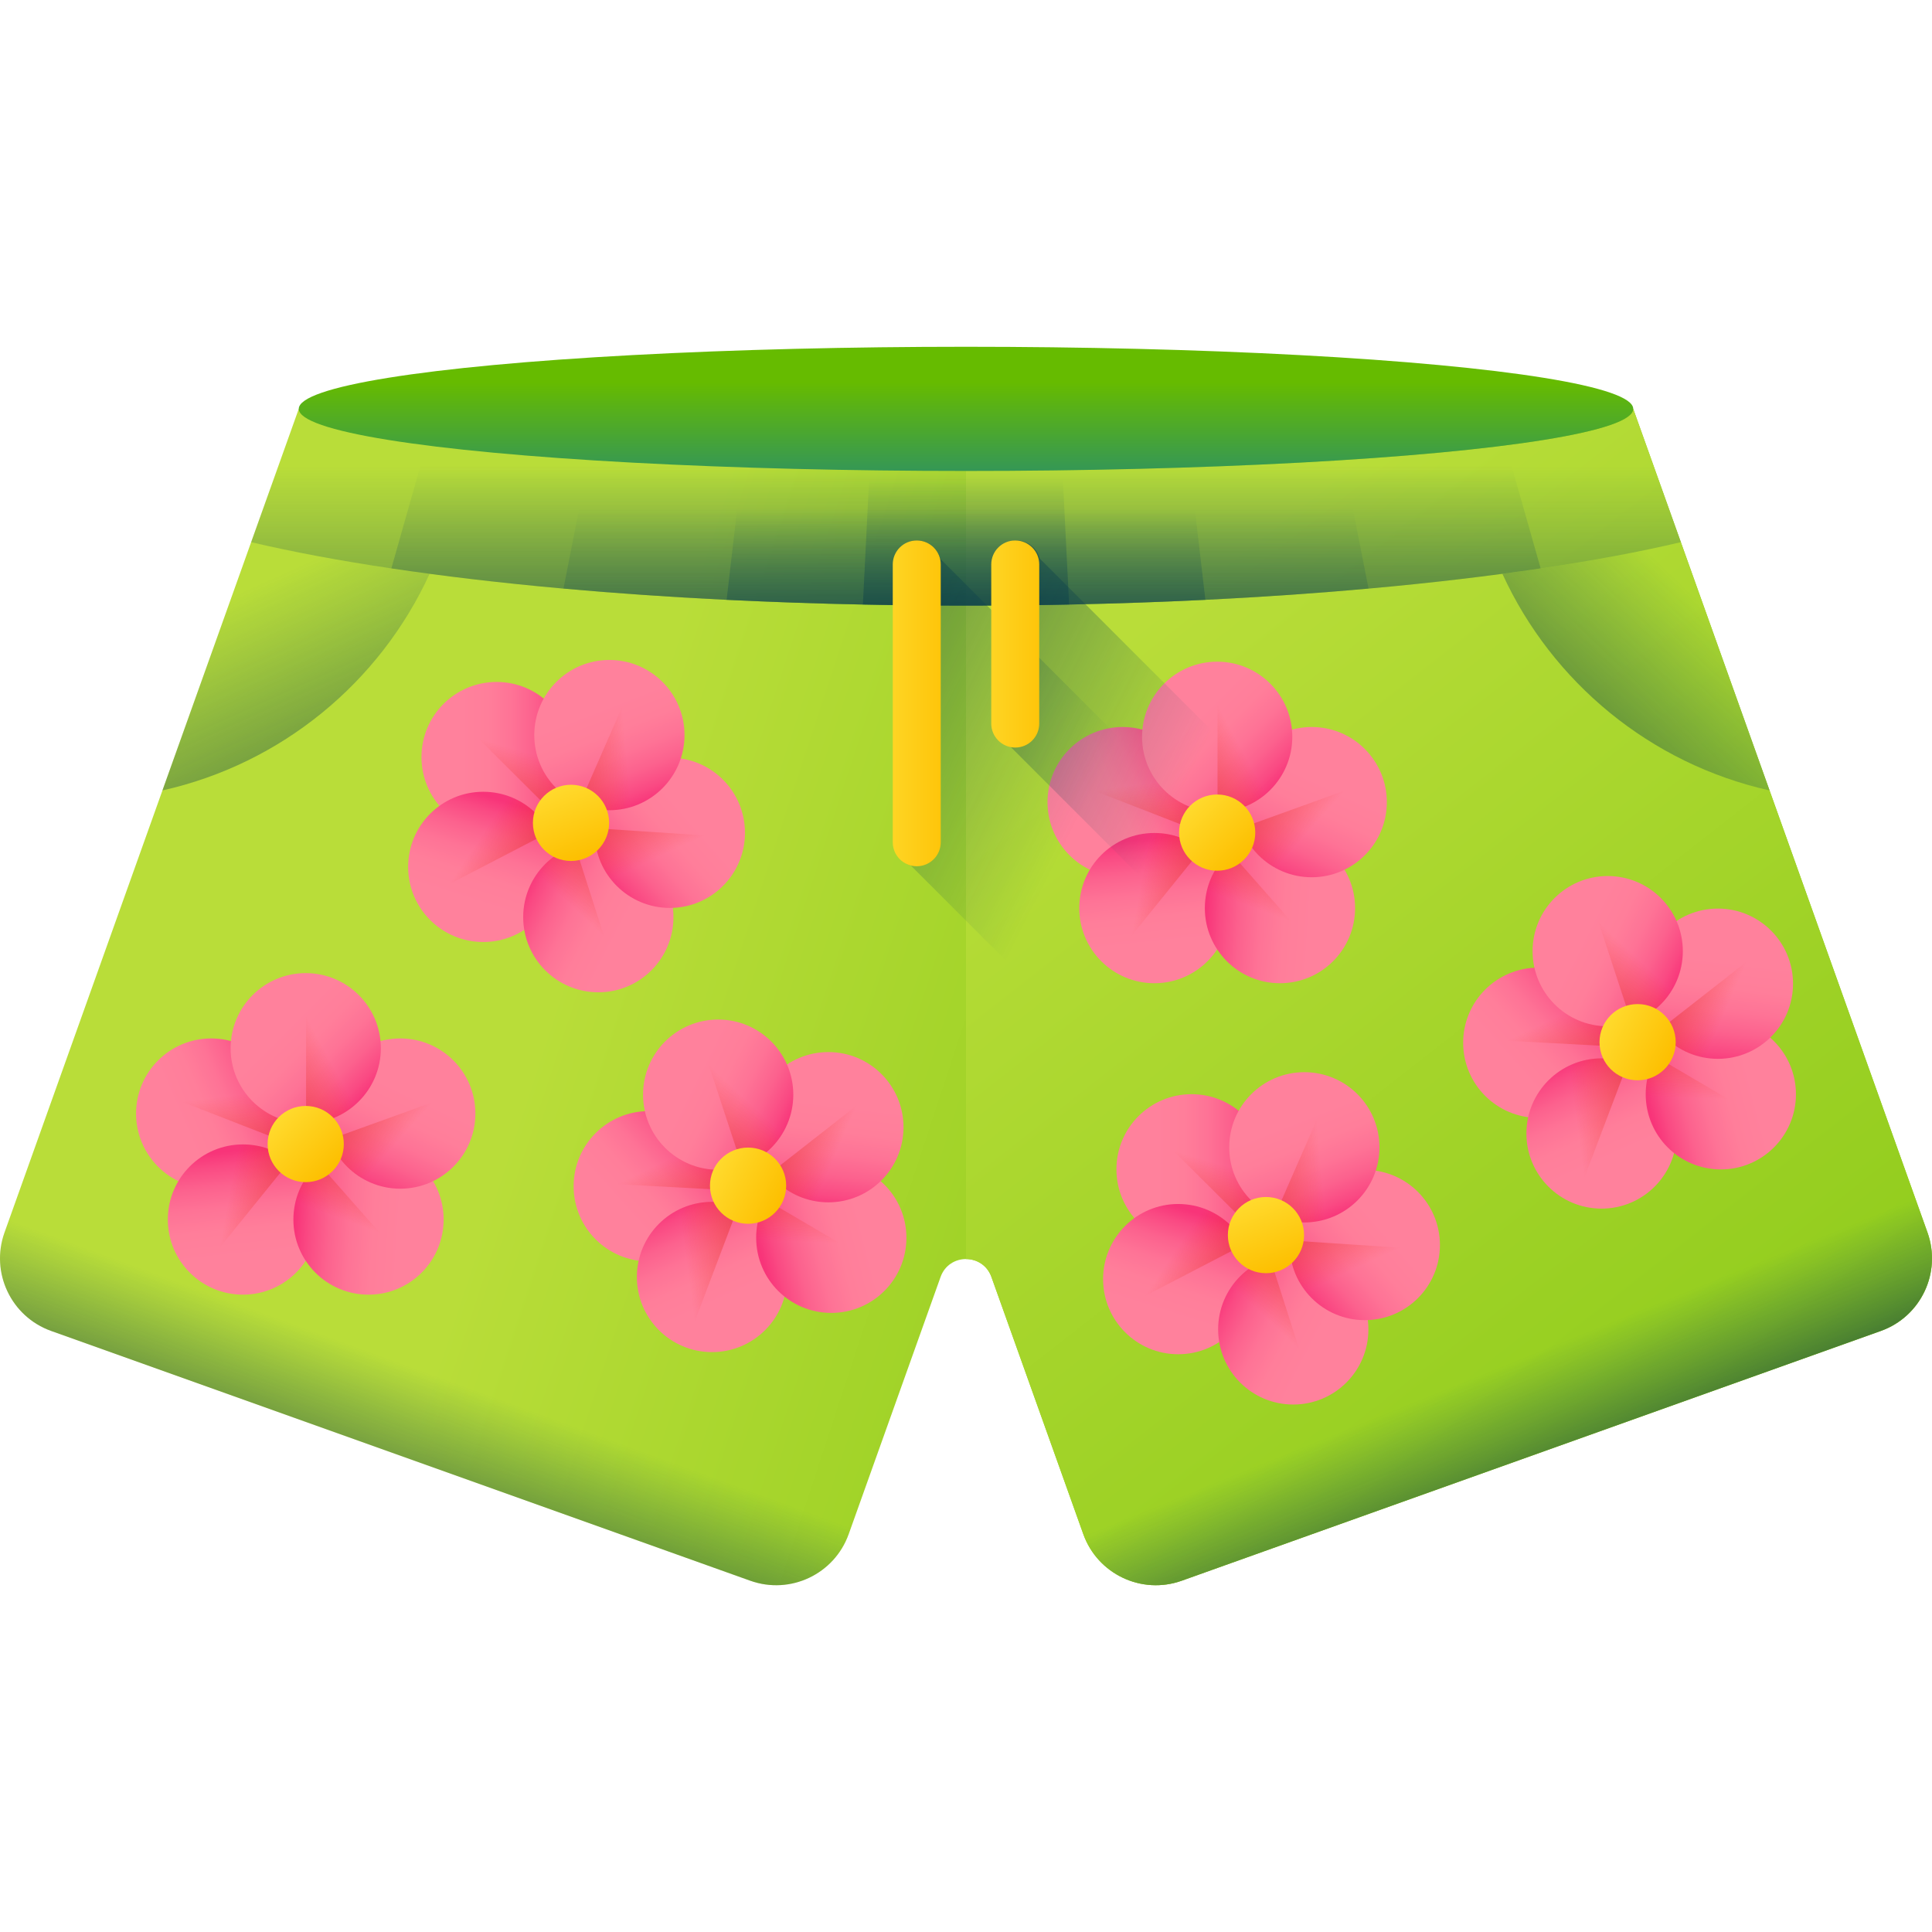 <svg id="Capa_1" enable-background="new 0 0 510 510" height="512" viewBox="0 0 510 510" width="512" xmlns="http://www.w3.org/2000/svg" xmlns:xlink="http://www.w3.org/1999/xlink"><linearGradient id="lg1"><stop offset="0" stop-color="#b9dd39"/><stop offset="1" stop-color="#90cc1c"/></linearGradient><linearGradient id="SVGID_1_" gradientUnits="userSpaceOnUse" x1="162.235" x2="362.901" xlink:href="#lg1" y1="212.493" y2="278.493"/><linearGradient id="SVGID_2_" gradientUnits="userSpaceOnUse" x1="290.947" x2="460.557" xlink:href="#lg1" y1="171.009" y2="387.504"/><linearGradient id="lg2"><stop offset="0" stop-color="#07485e" stop-opacity="0"/><stop offset=".388" stop-color="#05394a" stop-opacity=".388"/><stop offset="1" stop-color="#03232e"/></linearGradient><linearGradient id="SVGID_3_" gradientUnits="userSpaceOnUse" x1="255" x2="255" xlink:href="#lg2" y1="123.044" y2="226.378"/><linearGradient id="SVGID_4_" gradientUnits="userSpaceOnUse" x1="255" x2="255" xlink:href="#lg2" y1="122.667" y2="253.333"/><linearGradient id="SVGID_5_" gradientUnits="userSpaceOnUse" x1="255" x2="255" xlink:href="#lg2" y1="134.167" y2="245.502"/><linearGradient id="SVGID_6_" gradientUnits="userSpaceOnUse" x1="255" x2="255" xlink:href="#lg2" y1="134.667" y2="209.502"/><linearGradient id="SVGID_7_" gradientUnits="userSpaceOnUse" x1="255" x2="255" xlink:href="#lg2" y1="126.333" y2="206.525"/><linearGradient id="SVGID_8_" gradientUnits="userSpaceOnUse" x1="450.532" x2="380.819" xlink:href="#lg2" y1="160.582" y2="233.327"/><linearGradient id="SVGID_9_" gradientUnits="userSpaceOnUse" x1="66.785" x2="114.72" xlink:href="#lg2" y1="154.886" y2="261.178"/><linearGradient id="SVGID_10_" gradientUnits="userSpaceOnUse" x1="113.435" x2="91.612" xlink:href="#lg2" y1="362.632" y2="422.36"/><linearGradient id="SVGID_11_" gradientUnits="userSpaceOnUse" x1="396.194" x2="417.35" xlink:href="#lg2" y1="360.788" y2="412.973"/><linearGradient id="SVGID_12_" gradientUnits="userSpaceOnUse" x1="255" x2="255" y1="101" y2="144"><stop offset="0" stop-color="#6b0"/><stop offset="1" stop-color="#0b799d"/></linearGradient><linearGradient id="lg3"><stop offset="0" stop-color="#ff819c"/><stop offset=".259" stop-color="#ff7e9a"/><stop offset=".476" stop-color="#fe7396"/><stop offset=".676" stop-color="#fc628e"/><stop offset=".867" stop-color="#fa4a83"/><stop offset="1" stop-color="#f83479"/></linearGradient><linearGradient id="SVGID_13_" gradientTransform="matrix(.363 -.932 .932 .363 2890.745 -742.89)" gradientUnits="userSpaceOnUse" x1="-2000.481" x2="-1980.598" xlink:href="#lg3" y1="-2270.886" y2="-2251.003"/><linearGradient id="lg4"><stop offset="0" stop-color="#f82814" stop-opacity="0"/><stop offset="1" stop-color="#c0272d"/></linearGradient><linearGradient id="SVGID_14_" gradientTransform="matrix(.363 -.932 .932 .363 2890.745 -742.89)" gradientUnits="userSpaceOnUse" x1="-1990.802" x2="-2017.722" xlink:href="#lg4" y1="-2266.319" y2="-2251.661"/><linearGradient id="SVGID_15_" gradientTransform="matrix(-.778 -.629 .629 -.778 3161.706 -3755.254)" gradientUnits="userSpaceOnUse" x1="-160.574" x2="-140.691" xlink:href="#lg3" y1="-5123.5" y2="-5103.617"/><linearGradient id="SVGID_16_" gradientTransform="matrix(-.778 -.629 .629 -.778 3161.706 -3755.254)" gradientUnits="userSpaceOnUse" x1="-150.895" x2="-177.815" xlink:href="#lg4" y1="-5118.933" y2="-5104.275"/><linearGradient id="SVGID_17_" gradientTransform="matrix(-.75 .661 -.661 -.75 94.633 -4909.405)" gradientUnits="userSpaceOnUse" x1="3450.592" x2="3470.474" xlink:href="#lg3" y1="-3932.615" y2="-3912.732"/><linearGradient id="SVGID_18_" gradientTransform="matrix(-.75 .661 -.661 -.75 94.633 -4909.405)" gradientUnits="userSpaceOnUse" x1="3460.271" x2="3433.351" xlink:href="#lg4" y1="-3928.048" y2="-3913.391"/><linearGradient id="SVGID_19_" gradientTransform="matrix(.339 .941 -.941 .339 -1684.684 -2572.267)" gradientUnits="userSpaceOnUse" x1="3298.234" x2="3318.117" xlink:href="#lg3" y1="-716.897" y2="-697.014"/><linearGradient id="SVGID_20_" gradientTransform="matrix(.339 .941 -.941 .339 -1684.684 -2572.267)" gradientUnits="userSpaceOnUse" x1="3307.914" x2="3280.994" xlink:href="#lg4" y1="-712.33" y2="-697.673"/><linearGradient id="SVGID_21_" gradientUnits="userSpaceOnUse" x1="75.243" x2="95.126" xlink:href="#lg3" y1="271.248" y2="291.131"/><linearGradient id="SVGID_22_" gradientUnits="userSpaceOnUse" x1="84.922" x2="58.002" xlink:href="#lg4" y1="275.815" y2="290.472"/><linearGradient id="lg5"><stop offset="0" stop-color="#ffda2d"/><stop offset="1" stop-color="#fdbf00"/></linearGradient><linearGradient id="SVGID_23_" gradientUnits="userSpaceOnUse" x1="73.591" x2="87.816" xlink:href="#lg5" y1="294.887" y2="309.113"/><linearGradient id="SVGID_24_" gradientTransform="matrix(.363 -.932 .932 .363 2890.745 -742.89)" gradientUnits="userSpaceOnUse" x1="-1836.558" x2="-1816.675" xlink:href="#lg3" y1="-2076.525" y2="-2056.642"/><linearGradient id="SVGID_25_" gradientTransform="matrix(.363 -.932 .932 .363 2890.745 -742.89)" gradientUnits="userSpaceOnUse" x1="-1826.878" x2="-1853.799" xlink:href="#lg4" y1="-2071.958" y2="-2057.301"/><linearGradient id="SVGID_26_" gradientTransform="matrix(-.778 -.629 .629 -.778 3161.706 -3755.254)" gradientUnits="userSpaceOnUse" x1="-295.965" x2="-276.082" xlink:href="#lg3" y1="-4908.287" y2="-4888.404"/><linearGradient id="SVGID_27_" gradientTransform="matrix(-.778 -.629 .629 -.778 3161.706 -3755.254)" gradientUnits="userSpaceOnUse" x1="-286.286" x2="-313.206" xlink:href="#lg4" y1="-4903.721" y2="-4889.063"/><linearGradient id="SVGID_28_" gradientTransform="matrix(-.75 .661 -.661 -.75 94.633 -4909.405)" gradientUnits="userSpaceOnUse" x1="3215.711" x2="3235.594" xlink:href="#lg3" y1="-4029.97" y2="-4010.087"/><linearGradient id="SVGID_29_" gradientTransform="matrix(-.75 .661 -.661 -.75 94.633 -4909.405)" gradientUnits="userSpaceOnUse" x1="3225.39" x2="3198.47" xlink:href="#lg4" y1="-4025.403" y2="-4010.745"/><linearGradient id="SVGID_30_" gradientTransform="matrix(.339 .941 -.941 .339 -1684.684 -2572.267)" gradientUnits="userSpaceOnUse" x1="3302.551" x2="3322.434" xlink:href="#lg3" y1="-971.118" y2="-951.235"/><linearGradient id="SVGID_31_" gradientTransform="matrix(.339 .941 -.941 .339 -1684.684 -2572.267)" gradientUnits="userSpaceOnUse" x1="3312.231" x2="3285.311" xlink:href="#lg4" y1="-966.551" y2="-951.894"/><linearGradient id="SVGID_32_" gradientUnits="userSpaceOnUse" x1="315.843" x2="335.726" xlink:href="#lg3" y1="189.038" y2="208.92"/><linearGradient id="SVGID_33_" gradientUnits="userSpaceOnUse" x1="325.522" x2="298.602" xlink:href="#lg4" y1="193.604" y2="208.262"/><linearGradient id="SVGID_34_" gradientUnits="userSpaceOnUse" x1="314.191" x2="328.416" xlink:href="#lg5" y1="212.677" y2="226.903"/><linearGradient id="SVGID_35_" gradientTransform="matrix(.054 -.999 .999 .054 2424.833 -1530.346)" gradientUnits="userSpaceOnUse" x1="-1967.649" x2="-1947.766" xlink:href="#lg3" y1="-2156.474" y2="-2136.592"/><linearGradient id="SVGID_36_" gradientTransform="matrix(.054 -.999 .999 .054 2424.833 -1530.346)" gradientUnits="userSpaceOnUse" x1="-1957.97" x2="-1984.89" xlink:href="#lg4" y1="-2151.908" y2="-2137.25"/><linearGradient id="SVGID_37_" gradientTransform="matrix(-.935 -.355 .355 -.935 1741.791 -4476.735)" gradientUnits="userSpaceOnUse" x1="-259.609" x2="-239.726" xlink:href="#lg3" y1="-5057.469" y2="-5037.586"/><linearGradient id="SVGID_38_" gradientTransform="matrix(-.935 -.355 .355 -.935 1741.791 -4476.735)" gradientUnits="userSpaceOnUse" x1="-249.929" x2="-276.849" xlink:href="#lg4" y1="-5052.902" y2="-5038.245"/><linearGradient id="SVGID_39_" gradientTransform="matrix(-.506 .862 -.862 -.506 -1532.304 -4615.659)" gradientUnits="userSpaceOnUse" x1="3368.878" x2="3388.761" xlink:href="#lg3" y1="-4019.164" y2="-3999.281"/><linearGradient id="SVGID_40_" gradientTransform="matrix(-.506 .862 -.862 -.506 -1532.304 -4615.659)" gradientUnits="userSpaceOnUse" x1="3378.557" x2="3351.637" xlink:href="#lg4" y1="-4014.597" y2="-3999.94"/><linearGradient id="SVGID_41_" gradientTransform="matrix(.616 .788 -.788 .616 -2493.031 -1839.838)" gradientUnits="userSpaceOnUse" x1="3348.737" x2="3368.619" xlink:href="#lg3" y1="-824.681" y2="-804.798"/><linearGradient id="SVGID_42_" gradientTransform="matrix(.616 .788 -.788 .616 -2493.031 -1839.838)" gradientUnits="userSpaceOnUse" x1="3358.416" x2="3331.496" xlink:href="#lg4" y1="-820.114" y2="-805.457"/><linearGradient id="SVGID_43_" gradientTransform="matrix(.95 -.312 .312 .95 -89.493 77.901)" gradientUnits="userSpaceOnUse" x1="193.769" x2="213.652" xlink:href="#lg3" y1="282.176" y2="302.059"/><linearGradient id="SVGID_44_" gradientTransform="matrix(.95 -.312 .312 .95 -89.493 77.901)" gradientUnits="userSpaceOnUse" x1="203.448" x2="176.528" xlink:href="#lg4" y1="286.743" y2="301.401"/><linearGradient id="SVGID_45_" gradientTransform="matrix(.95 -.312 .312 .95 -89.493 77.901)" gradientUnits="userSpaceOnUse" x1="192.117" x2="206.342" xlink:href="#lg5" y1="305.816" y2="320.041"/><linearGradient id="SVGID_46_" gradientTransform="matrix(.054 -.999 .999 .054 2424.833 -1530.346)" gradientUnits="userSpaceOnUse" x1="-1917.178" x2="-1897.295" xlink:href="#lg3" y1="-1924.041" y2="-1904.158"/><linearGradient id="SVGID_47_" gradientTransform="matrix(.054 -.999 .999 .054 2424.833 -1530.346)" gradientUnits="userSpaceOnUse" x1="-1907.498" x2="-1934.419" xlink:href="#lg4" y1="-1919.474" y2="-1904.817"/><linearGradient id="SVGID_48_" gradientTransform="matrix(-.935 -.355 .355 -.935 1741.791 -4476.735)" gradientUnits="userSpaceOnUse" x1="-465.732" x2="-445.849" xlink:href="#lg3" y1="-4938.785" y2="-4918.902"/><linearGradient id="SVGID_49_" gradientTransform="matrix(-.935 -.355 .355 -.935 1741.791 -4476.735)" gradientUnits="userSpaceOnUse" x1="-456.053" x2="-482.973" xlink:href="#lg4" y1="-4934.218" y2="-4919.561"/><linearGradient id="SVGID_50_" gradientTransform="matrix(-.506 .862 -.862 -.506 -1532.304 -4615.659)" gradientUnits="userSpaceOnUse" x1="3217.286" x2="3237.169" xlink:href="#lg3" y1="-4202.447" y2="-4182.564"/><linearGradient id="SVGID_51_" gradientTransform="matrix(-.506 .862 -.862 -.506 -1532.304 -4615.659)" gradientUnits="userSpaceOnUse" x1="3226.966" x2="3200.045" xlink:href="#lg4" y1="-4197.88" y2="-4183.223"/><linearGradient id="SVGID_52_" gradientTransform="matrix(.616 .788 -.788 .616 -2493.031 -1839.838)" gradientUnits="userSpaceOnUse" x1="3463.561" x2="3483.444" xlink:href="#lg3" y1="-1032.979" y2="-1013.096"/><linearGradient id="SVGID_53_" gradientTransform="matrix(.616 .788 -.788 .616 -2493.031 -1839.838)" gradientUnits="userSpaceOnUse" x1="3473.241" x2="3446.32" xlink:href="#lg4" y1="-1028.412" y2="-1013.755"/><linearGradient id="SVGID_54_" gradientTransform="matrix(.95 -.312 .312 .95 -89.493 77.901)" gradientUnits="userSpaceOnUse" x1="428.672" x2="448.555" xlink:href="#lg3" y1="319.5" y2="339.383"/><linearGradient id="SVGID_55_" gradientTransform="matrix(.95 -.312 .312 .95 -89.493 77.901)" gradientUnits="userSpaceOnUse" x1="438.352" x2="411.432" xlink:href="#lg4" y1="324.067" y2="338.724"/><linearGradient id="SVGID_56_" gradientTransform="matrix(.95 -.312 .312 .95 -89.493 77.901)" gradientUnits="userSpaceOnUse" x1="427.02" x2="441.246" xlink:href="#lg5" y1="343.139" y2="357.365"/><linearGradient id="SVGID_57_" gradientTransform="matrix(.706 -.709 .709 .706 3042.83 435.559)" gradientUnits="userSpaceOnUse" x1="-1893.322" x2="-1873.439" xlink:href="#lg3" y1="-2234.78" y2="-2214.897"/><linearGradient id="SVGID_58_" gradientTransform="matrix(.706 -.709 .709 .706 3042.83 435.559)" gradientUnits="userSpaceOnUse" x1="-1883.632" x2="-1910.552" xlink:href="#lg4" y1="-2230.202" y2="-2215.544"/><linearGradient id="SVGID_59_" gradientTransform="matrix(-.461 -.888 .888 -.461 4497.481 -2216.185)" gradientUnits="userSpaceOnUse" x1="-162.435" x2="-142.552" xlink:href="#lg3" y1="-5010.422" y2="-4990.54"/><linearGradient id="SVGID_60_" gradientTransform="matrix(-.461 -.888 .888 -.461 4497.481 -2216.185)" gradientUnits="userSpaceOnUse" x1="-152.755" x2="-179.675" xlink:href="#lg4" y1="-5005.856" y2="-4991.198"/><linearGradient id="SVGID_61_" gradientTransform="matrix(-.952 .305 -.305 -.952 2149.299 -4502.02)" gradientUnits="userSpaceOnUse" x1="3338.806" x2="3358.689" xlink:href="#lg3" y1="-3915.473" y2="-3895.59"/><linearGradient id="SVGID_62_" gradientTransform="matrix(-.952 .305 -.305 -.952 2149.299 -4502.02)" gradientUnits="userSpaceOnUse" x1="3348.485" x2="3321.565" xlink:href="#lg4" y1="-3910.906" y2="-3896.249"/><linearGradient id="SVGID_63_" gradientTransform="matrix(-.066 .998 -.998 -.066 -417.063 -3073.046)" gradientUnits="userSpaceOnUse" x1="3241.246" x2="3261.129" xlink:href="#lg3" y1="-814.582" y2="-794.699"/><linearGradient id="SVGID_64_" gradientTransform="matrix(-.066 .998 -.998 -.066 -417.063 -3073.046)" gradientUnits="userSpaceOnUse" x1="3250.926" x2="3224.006" xlink:href="#lg4" y1="-810.015" y2="-795.357"/><linearGradient id="SVGID_65_" gradientTransform="matrix(.916 .401 -.401 .916 96.507 -41.386)" gradientUnits="userSpaceOnUse" x1="147.791" x2="167.674" xlink:href="#lg3" y1="184.492" y2="204.375"/><linearGradient id="SVGID_66_" gradientTransform="matrix(.916 .401 -.401 .916 96.507 -41.386)" gradientUnits="userSpaceOnUse" x1="157.471" x2="130.551" xlink:href="#lg4" y1="189.059" y2="203.716"/><linearGradient id="SVGID_67_" gradientTransform="matrix(.916 .401 -.401 .916 96.507 -41.386)" gradientUnits="userSpaceOnUse" x1="146.139" x2="160.365" xlink:href="#lg5" y1="208.131" y2="222.357"/><linearGradient id="SVGID_68_" gradientTransform="matrix(.706 -.709 .709 .706 3042.83 435.559)" gradientUnits="userSpaceOnUse" x1="-1840.955" x2="-1821.072" xlink:href="#lg3" y1="-2028.012" y2="-2008.129"/><linearGradient id="SVGID_69_" gradientTransform="matrix(.706 -.709 .709 .706 3042.83 435.559)" gradientUnits="userSpaceOnUse" x1="-1831.265" x2="-1858.185" xlink:href="#lg4" y1="-2023.434" y2="-2008.776"/><linearGradient id="SVGID_70_" gradientTransform="matrix(-.461 -.888 .888 -.461 4497.481 -2216.185)" gradientUnits="userSpaceOnUse" x1="-343.53" x2="-323.647" xlink:href="#lg3" y1="-4897.729" y2="-4877.846"/><linearGradient id="SVGID_71_" gradientTransform="matrix(-.461 -.888 .888 -.461 4497.481 -2216.185)" gradientUnits="userSpaceOnUse" x1="-333.85" x2="-360.77" xlink:href="#lg4" y1="-4893.162" y2="-4878.504"/><linearGradient id="SVGID_72_" gradientTransform="matrix(-.952 .305 -.305 -.952 2149.299 -4502.02)" gradientUnits="userSpaceOnUse" x1="3197.319" x2="3217.202" xlink:href="#lg3" y1="-4075.088" y2="-4055.205"/><linearGradient id="SVGID_73_" gradientTransform="matrix(-.952 .305 -.305 -.952 2149.299 -4502.02)" gradientUnits="userSpaceOnUse" x1="3206.999" x2="3180.079" xlink:href="#lg4" y1="-4070.521" y2="-4055.864"/><linearGradient id="SVGID_74_" gradientTransform="matrix(-.066 .998 -.998 -.066 -417.063 -3073.046)" gradientUnits="userSpaceOnUse" x1="3337.766" x2="3357.649" xlink:href="#lg3" y1="-1004.79" y2="-984.908"/><linearGradient id="SVGID_75_" gradientTransform="matrix(-.066 .998 -.998 -.066 -417.063 -3073.046)" gradientUnits="userSpaceOnUse" x1="3347.445" x2="3320.525" xlink:href="#lg4" y1="-1000.224" y2="-985.566"/><linearGradient id="SVGID_76_" gradientTransform="matrix(.916 .401 -.401 .916 96.507 -41.386)" gradientUnits="userSpaceOnUse" x1="359.467" x2="379.35" xlink:href="#lg3" y1="210.736" y2="230.618"/><linearGradient id="SVGID_77_" gradientTransform="matrix(.916 .401 -.401 .916 96.507 -41.386)" gradientUnits="userSpaceOnUse" x1="369.147" x2="342.226" xlink:href="#lg4" y1="215.302" y2="229.96"/><linearGradient id="SVGID_78_" gradientTransform="matrix(.916 .401 -.401 .916 96.507 -41.386)" gradientUnits="userSpaceOnUse" x1="357.815" x2="372.041" xlink:href="#lg5" y1="234.375" y2="248.601"/><linearGradient id="SVGID_79_" gradientUnits="userSpaceOnUse" x1="272.501" x2="123.168" xlink:href="#lg2" y1="240.208" y2="165.208"/><linearGradient id="SVGID_80_" gradientUnits="userSpaceOnUse" x1="301.457" x2="156.758" xlink:href="#lg2" y1="229.882" y2="157.209"/><linearGradient id="SVGID_81_" gradientUnits="userSpaceOnUse" x1="231" x2="253.361" xlink:href="#lg5" y1="185.667" y2="185.667"/><linearGradient id="SVGID_82_" gradientUnits="userSpaceOnUse" x1="257" x2="279.361" xlink:href="#lg5" y1="170" y2="170"/><g><path d="m508.809 325.345-77.677-217.415h-352.264l-77.677 217.415c-3.778 10.575 1.732 22.211 12.307 25.989l184.552 65.936c10.575 3.778 22.211-1.732 25.989-12.307l24.25-67.874c2.253-6.306 11.171-6.306 13.423 0l24.25 67.874c3.778 10.575 15.414 16.085 25.989 12.307l184.552-65.936c10.574-3.778 16.084-15.414 12.306-25.989z" fill="url(#SVGID_1_)"/><path d="m311.95 417.27 184.552-65.936c10.575-3.778 16.085-15.414 12.307-25.989l-77.677-217.415h-.002v.001c0 9.05-78.85 16.39-176.13 16.39v208.039c2.793 0 5.585 1.576 6.712 4.729l24.25 67.874c3.777 10.575 15.413 16.085 25.988 12.307z" fill="url(#SVGID_2_)"/><path d="m66.296 143.117c43.139 10.17 111.606 16.743 188.704 16.743s145.565-6.574 188.704-16.743l-12.572-35.187h-352.264z" fill="url(#SVGID_3_)"/><g><path d="m406.69 150.04c-13.88 2.08-29.11 3.87-45.43 5.33-13.65 1.23-28.06 2.23-43.07 2.97-11.65.57-23.66.99-35.97 1.24-8.93.19-18.01.28-27.22.28s-18.29-.09-27.22-.28c-12.31-.25-24.32-.67-35.97-1.24-15.01-.74-29.42-1.74-43.07-2.97-16.32-1.46-31.55-3.25-45.43-5.33l11.94-42.11h279.5z" fill="url(#SVGID_4_)"/><path d="m361.26 155.37c-13.65 1.23-28.06 2.23-43.07 2.97-11.65.57-23.66.99-35.97 1.24-8.93.19-18.01.28-27.22.28s-18.29-.09-27.22-.28c-12.31-.25-24.32-.67-35.97-1.24-15.01-.74-29.42-1.74-43.07-2.97l9.33-47.44h193.86z" fill="url(#SVGID_5_)"/><path d="m318.19 158.34c-11.65.57-23.66.99-35.97 1.24-8.93.19-18.01.28-27.22.28s-18.29-.09-27.22-.28c-12.31-.25-24.32-.67-35.97-1.24l5.86-50.41h114.66z" fill="url(#SVGID_6_)"/><path d="m282.22 159.58c-8.93.19-18.01.28-27.22.28s-18.29-.09-27.22-.28l2.58-51.65h49.28z" fill="url(#SVGID_7_)"/></g><g><path d="m467.12 208.651c-31.44-7.02-57.4-28.54-70.52-57.17 17.81-2.38 33.68-5.19 47.1-8.36z" fill="url(#SVGID_8_)"/><path d="m113.4 151.481c-13.12 28.63-39.08 50.15-70.52 57.17l23.42-65.53c13.42 3.17 29.29 5.98 47.1 8.36z" fill="url(#SVGID_9_)"/></g><path d="m13.498 302.718 219.319 77.667-8.784 24.575c-3.771 10.573-15.404 16.087-25.988 12.305l-184.547-65.933c-10.573-3.782-16.087-15.415-12.304-25.987l8.693-24.336c1.116.683 2.324 1.253 3.611 1.709z" fill="url(#SVGID_10_)"/><path d="m496.502 351.332-184.547 65.932c-10.584 3.783-22.217-1.732-25.988-12.305l-8.796-24.598 219.331-77.645c1.287-.456 2.495-1.025 3.612-1.709l8.693 24.336c3.782 10.574-1.732 22.207-12.305 25.989z" fill="url(#SVGID_11_)"/><ellipse cx="255" cy="107.93" fill="url(#SVGID_12_)" rx="176.132" ry="16.39"/><g><g><g><circle cx="55.747" cy="293.953" fill="url(#SVGID_13_)" r="19.831"/><path d="m37.305 286.667 36.953 14.392c3.91-10.183-1.139-21.622-11.314-25.586s-21.632 1.049-25.639 11.194z" fill="url(#SVGID_14_)"/></g><g><circle cx="64.13" cy="321.927" fill="url(#SVGID_15_)" r="19.831"/><path d="m51.587 337.284 24.936-30.836c-8.514-6.818-20.947-5.482-27.813 3.009s-5.572 20.928 2.877 27.827z" fill="url(#SVGID_16_)"/></g><g><circle cx="97.277" cy="321.927" fill="url(#SVGID_17_)" r="19.831"/><path d="m110.312 336.869-26.214-29.757c-8.151 7.249-8.92 19.73-1.701 27.924s19.696 9.004 27.915 1.833z" fill="url(#SVGID_18_)"/></g><g><circle cx="105.66" cy="293.953" fill="url(#SVGID_19_)" r="19.831"/><path d="m124.344 287.314-37.304 13.458c3.751 10.243 15.077 15.541 25.349 11.835s15.608-15.015 11.955-25.293z" fill="url(#SVGID_20_)"/></g><g><circle cx="80.703" cy="276.708" fill="url(#SVGID_21_)" r="19.831"/><path d="m80.799 256.88v39.657c10.908-.052 19.735-8.908 19.735-19.828s-8.827-19.777-19.735-19.829z" fill="url(#SVGID_22_)"/></g><circle cx="80.703" cy="302" fill="url(#SVGID_23_)" r="10.059"/></g><g><g><circle cx="296.347" cy="211.742" fill="url(#SVGID_24_)" r="19.831"/><path d="m277.905 204.457 36.953 14.392c3.91-10.183-1.139-21.622-11.314-25.586-10.176-3.963-21.632 1.049-25.639 11.194z" fill="url(#SVGID_25_)"/></g><g><circle cx="304.73" cy="239.716" fill="url(#SVGID_26_)" r="19.831"/><path d="m292.187 255.074 24.936-30.836c-8.514-6.818-20.947-5.482-27.813 3.009-6.867 8.491-5.572 20.928 2.877 27.827z" fill="url(#SVGID_27_)"/></g><g><circle cx="337.877" cy="239.716" fill="url(#SVGID_28_)" r="19.831"/><path d="m350.912 254.658-26.214-29.757c-8.151 7.249-8.92 19.73-1.701 27.924 7.218 8.194 19.696 9.005 27.915 1.833z" fill="url(#SVGID_29_)"/></g><g><circle cx="346.26" cy="211.742" fill="url(#SVGID_30_)" r="19.831"/><path d="m364.944 205.104-37.304 13.458c3.75 10.243 15.077 15.541 25.349 11.835s15.608-15.015 11.955-25.293z" fill="url(#SVGID_31_)"/></g><g><circle cx="321.303" cy="194.498" fill="url(#SVGID_32_)" r="19.831"/><path d="m321.399 174.67v39.657c10.908-.052 19.735-8.908 19.735-19.828s-8.827-19.777-19.735-19.829z" fill="url(#SVGID_33_)"/></g><circle cx="321.303" cy="219.79" fill="url(#SVGID_34_)" r="10.059"/></g><g><g><circle cx="171.253" cy="313.135" fill="url(#SVGID_35_)" r="19.831"/><path d="m151.458 311.971 39.599 2.136c.536-10.895-7.832-20.186-18.737-20.774-10.903-.588-20.222 7.749-20.862 18.638z" fill="url(#SVGID_36_)"/></g><g><circle cx="187.95" cy="337.094" fill="url(#SVGID_37_)" r="19.831"/><path d="m180.829 355.6 14.063-37.08c-10.217-3.819-21.611 1.331-25.484 11.542-3.873 10.21 1.24 21.621 11.421 25.538z" fill="url(#SVGID_38_)"/></g><g><circle cx="219.44" cy="326.745" fill="url(#SVGID_39_)" r="19.831"/><path d="m236.489 336.871-34.194-20.086c-5.48 9.432-2.314 21.528 7.102 27.059s21.522 2.406 27.092-6.973z" fill="url(#SVGID_40_)"/></g><g><circle cx="218.671" cy="297.553" fill="url(#SVGID_41_)" r="19.831"/><path d="m234.348 285.412-31.238 24.431c6.761 8.56 19.175 10.057 27.777 3.33s10.14-19.136 3.461-27.761z" fill="url(#SVGID_42_)"/></g><g><circle cx="189.578" cy="288.962" fill="url(#SVGID_43_)" r="19.831"/><path d="m183.479 270.094 12.381 37.675c10.347-3.455 15.967-14.624 12.558-24.999-3.41-10.374-14.56-16.032-24.939-12.676z" fill="url(#SVGID_44_)"/></g><circle cx="197.474" cy="312.989" fill="url(#SVGID_45_)" r="10.059"/></g><g><g><circle cx="406.068" cy="275.257" fill="url(#SVGID_46_)" r="19.831"/><path d="m386.273 274.093 39.599 2.136c.536-10.895-7.832-20.186-18.737-20.774-10.904-.589-20.223 7.749-20.862 18.638z" fill="url(#SVGID_47_)"/></g><g><circle cx="422.765" cy="299.215" fill="url(#SVGID_48_)" r="19.831"/><path d="m415.644 317.721 14.063-37.08c-10.217-3.819-21.611 1.331-25.484 11.542s1.24 21.622 11.421 25.538z" fill="url(#SVGID_49_)"/></g><g><circle cx="454.255" cy="288.867" fill="url(#SVGID_50_)" r="19.831"/><path d="m471.303 298.992-34.194-20.086c-5.48 9.432-2.314 21.528 7.102 27.059 9.416 5.532 21.523 2.406 27.092-6.973z" fill="url(#SVGID_51_)"/></g><g><circle cx="453.485" cy="259.674" fill="url(#SVGID_52_)" r="19.831"/><path d="m469.163 247.534-31.238 24.431c6.761 8.56 19.175 10.057 27.777 3.33 8.602-6.728 10.14-19.137 3.461-27.761z" fill="url(#SVGID_53_)"/></g><g><circle cx="424.393" cy="251.083" fill="url(#SVGID_54_)" r="19.831"/><path d="m418.293 232.216 12.381 37.675c10.347-3.455 15.967-14.624 12.558-24.999-3.409-10.374-14.56-16.032-24.939-12.676z" fill="url(#SVGID_55_)"/></g><circle cx="432.289" cy="275.11" fill="url(#SVGID_56_)" r="10.059"/></g><g><g><circle cx="131.089" cy="199.849" fill="url(#SVGID_57_)" r="19.831"/><path d="m117.108 185.788 28.097 27.986c7.661-7.765 7.616-20.269-.121-27.975s-20.241-7.702-27.976-.011z" fill="url(#SVGID_58_)"/></g><g><circle cx="127.568" cy="228.839" fill="url(#SVGID_59_)" r="19.831"/><path d="m109.924 237.889 35.198-18.269c-5.071-9.658-16.998-13.412-26.691-8.381-9.692 5.03-13.486 16.944-8.507 26.65z" fill="url(#SVGID_60_)"/></g><g><circle cx="157.941" cy="242.113" fill="url(#SVGID_61_)" r="19.831"/><path d="m163.901 261.025-12.103-37.765c-10.372 3.379-16.075 14.506-12.742 24.906 3.333 10.399 14.442 16.139 24.845 12.859z" fill="url(#SVGID_62_)"/></g><g><circle cx="176.824" cy="219.838" fill="url(#SVGID_63_)" r="19.831"/><path d="m196.604 221.237-39.571-2.608c-.665 10.888 7.591 20.278 18.488 20.996 10.896.719 20.314-7.507 21.083-18.388z" fill="url(#SVGID_64_)"/></g><g><circle cx="160.863" cy="194.042" fill="url(#SVGID_65_)" r="19.831"/><path d="m168.891 175.912-15.881 36.338c10.016 4.321 21.651-.259 26.024-10.266 4.373-10.006-.169-21.656-10.143-26.072z" fill="url(#SVGID_66_)"/></g><circle cx="150.734" cy="217.217" fill="url(#SVGID_67_)" r="10.059"/></g><g><g><circle cx="314.54" cy="308.667" fill="url(#SVGID_68_)" r="19.831"/><path d="m300.559 294.606 28.097 27.986c7.661-7.765 7.616-20.269-.121-27.975s-20.241-7.703-27.976-.011z" fill="url(#SVGID_69_)"/></g><g><circle cx="311.018" cy="337.656" fill="url(#SVGID_70_)" r="19.831"/><path d="m293.375 346.706 35.198-18.269c-5.071-9.658-16.998-13.412-26.691-8.381-9.692 5.03-13.486 16.945-8.507 26.65z" fill="url(#SVGID_71_)"/></g><g><circle cx="341.391" cy="350.931" fill="url(#SVGID_72_)" r="19.831"/><path d="m347.352 369.843-12.103-37.765c-10.372 3.379-16.075 14.506-12.742 24.906s14.441 16.138 24.845 12.859z" fill="url(#SVGID_73_)"/></g><g><circle cx="360.275" cy="328.655" fill="url(#SVGID_74_)" r="19.831"/><path d="m380.054 330.055-39.571-2.608c-.665 10.888 7.591 20.278 18.488 20.996s20.314-7.508 21.083-18.388z" fill="url(#SVGID_75_)"/></g><g><circle cx="344.313" cy="302.86" fill="url(#SVGID_76_)" r="19.831"/><path d="m352.342 284.729-15.881 36.338c10.016 4.321 21.651-.259 26.024-10.266 4.373-10.006-.169-21.656-10.143-26.072z" fill="url(#SVGID_77_)"/></g><circle cx="334.185" cy="326.035" fill="url(#SVGID_78_)" r="10.059"/></g></g><g><path d="m463.74 363.039-215.612-215.612c-.7-2.735-3.175-4.76-6.128-4.76-3.498 0-5.333 2.836-5.333 6.333v73.333c0 2.954 1.025 5.428 3.76 6.128l157.935 157.935z" fill="url(#SVGID_79_)"/><path d="m483.14 356.11-42.29 15.11-174.09-174.09c-2.73-.7-3.76-3.18-3.76-6.13v-42c0-3.5 1.84-6.33 5.33-6.33 2.96 0 5.43 2.02 6.13 4.76z" fill="url(#SVGID_80_)"/><path d="m242 228.667c-3.498 0-6.333-2.836-6.333-6.333v-73.334c0-3.498 2.836-6.333 6.333-6.333 3.498 0 6.333 2.836 6.333 6.333v73.333c0 3.498-2.835 6.334-6.333 6.334z" fill="url(#SVGID_81_)"/><path d="m268 197.333c-3.498 0-6.333-2.836-6.333-6.333v-42c0-3.498 2.836-6.333 6.333-6.333 3.498 0 6.333 2.836 6.333 6.333v42c0 3.498-2.835 6.333-6.333 6.333z" fill="url(#SVGID_82_)"/></g></g></svg>